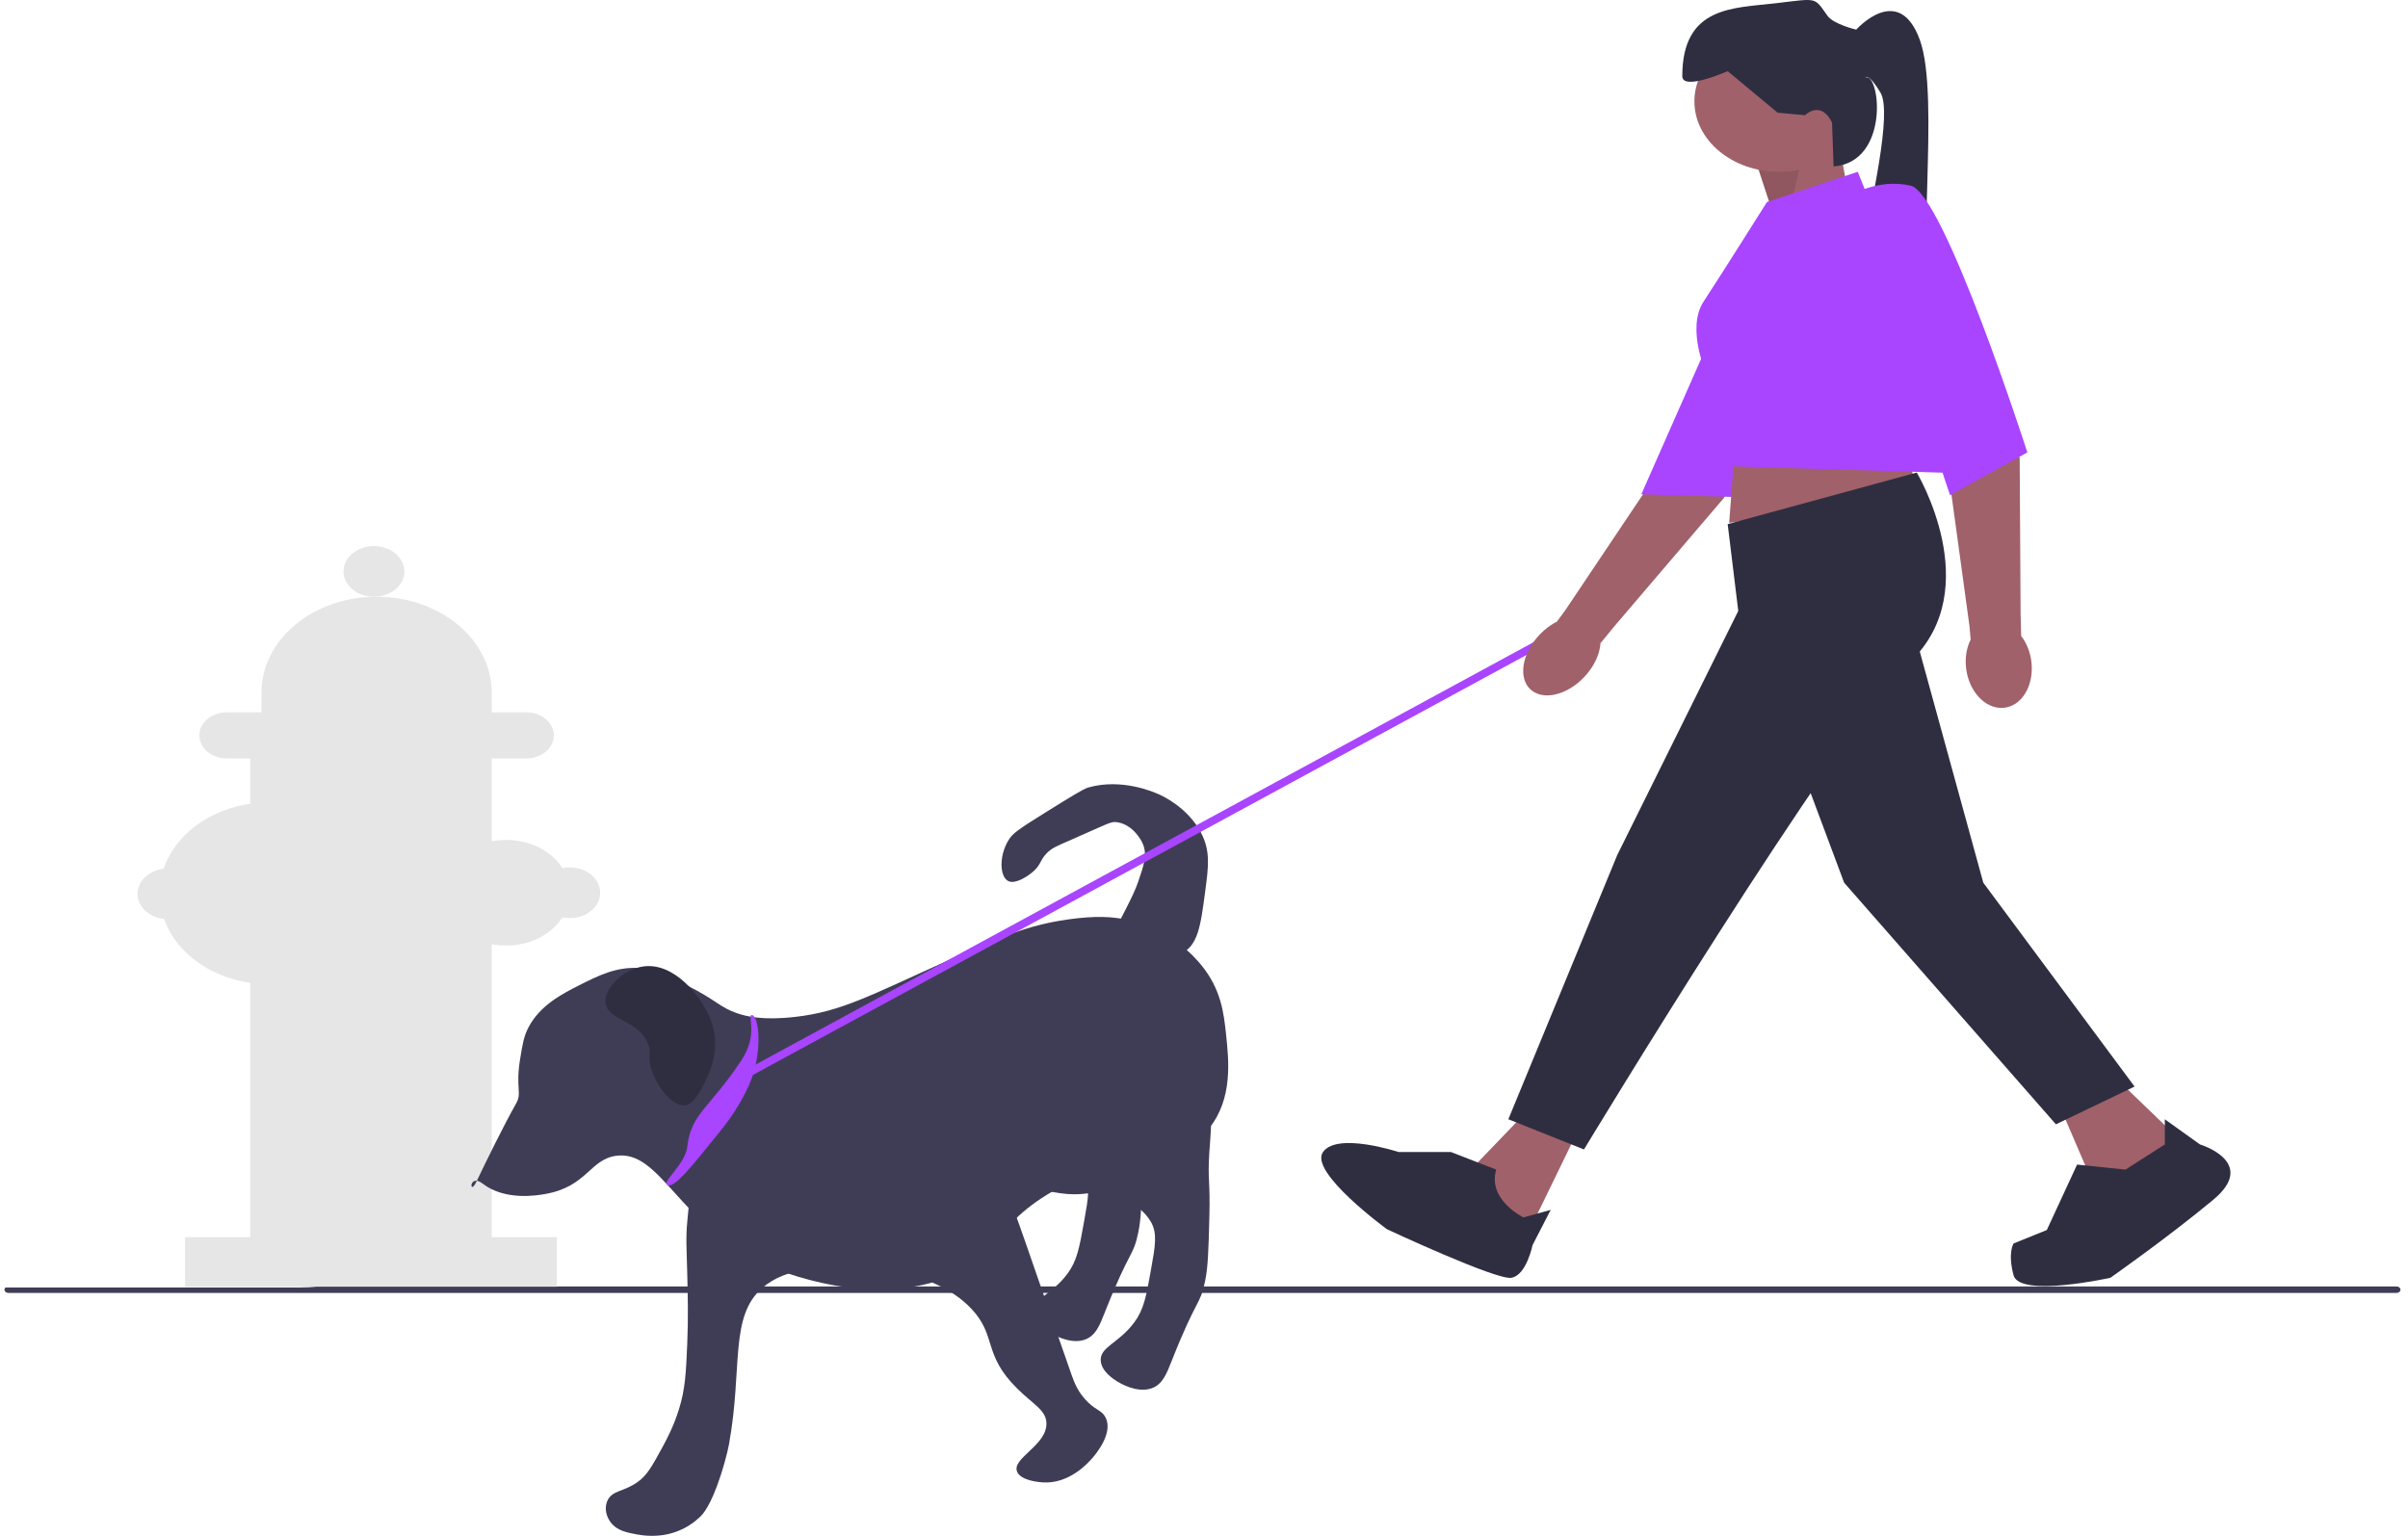 <svg width="290" height="185" viewBox="0 0 290 185" fill="none" xmlns="http://www.w3.org/2000/svg">
<g clip-path="url(#clip0_2_62)">
<path d="M289.095 155.351C289.095 155.568 288.886 155.742 288.625 155.742H1.008C0.748 155.742 0.538 155.568 0.538 155.351C0.538 155.246 0.586 155.154 0.665 155.085H36.097C36.851 155.085 37.59 155.042 38.317 154.96H288.625C288.886 154.96 289.095 155.134 289.095 155.351Z" fill="#3F3D56"/>
<path d="M59.214 90.371H30.139V150.019H59.214V90.371Z" fill="#E6E6E6"/>
<path d="M45.513 107.603C45.513 113.642 39.628 118.538 32.369 118.538C25.11 118.538 19.225 113.642 19.225 107.603C19.225 101.563 25.11 96.667 32.369 96.667C39.628 96.667 45.513 101.563 45.513 107.603Z" fill="#E6E6E6"/>
<path d="M20.222 110.718C22.245 110.718 23.886 109.353 23.886 107.669C23.886 105.985 22.245 104.62 20.222 104.62C18.198 104.62 16.558 105.985 16.558 107.669C16.558 109.353 18.198 110.718 20.222 110.718Z" fill="#E6E6E6"/>
<path d="M68.614 107.536C68.614 111.05 65.19 113.899 60.967 113.899C56.743 113.899 53.319 111.05 53.319 107.536C53.319 104.023 56.743 101.174 60.967 101.174C65.19 101.174 68.614 104.023 68.614 107.536Z" fill="#E6E6E6"/>
<path d="M68.614 110.585C70.638 110.585 72.278 109.22 72.278 107.536C72.278 105.853 70.638 104.488 68.614 104.488C66.59 104.488 64.95 105.853 64.95 107.536C64.95 109.22 66.59 110.585 68.614 110.585Z" fill="#E6E6E6"/>
<path d="M45.035 71.88C47.059 71.88 48.699 70.515 48.699 68.831C48.699 67.147 47.059 65.782 45.035 65.782C43.011 65.782 41.371 67.147 41.371 68.831C41.371 70.515 43.011 71.88 45.035 71.88Z" fill="#E6E6E6"/>
<path d="M27.351 85.798H63.356C65.204 85.798 66.702 87.044 66.702 88.582C66.702 90.119 65.204 91.365 63.356 91.365H27.351C25.503 91.365 24.005 90.119 24.005 88.582C24.005 87.044 25.503 85.798 27.351 85.798Z" fill="#E6E6E6"/>
<path d="M45.353 71.88C53.003 71.88 59.214 77.047 59.214 83.412V87.521H31.493V83.412C31.493 77.047 37.704 71.88 45.353 71.88Z" fill="#E6E6E6"/>
<path d="M67.061 149.025H22.292V154.99H67.061V149.025Z" fill="#E6E6E6"/>
<path d="M82.768 118.714C86.309 120.491 86.658 121.33 88.804 122.062C89.89 122.433 91.923 122.943 95.846 122.481C101.251 121.844 104.584 120.027 113.954 115.785C120.636 112.759 123.903 111.436 128.54 110.763C132.015 110.259 134.034 110.443 135.582 110.763C140.982 111.882 143.93 115.347 144.636 116.204C147.076 119.164 147.385 122.056 147.654 124.573C147.993 127.745 148.482 132.328 145.642 135.873C142.083 140.315 137.126 138.346 128.54 142.568C119.05 147.235 120.638 151.838 112.948 154.286C103.107 157.419 92.395 152.467 91.822 152.194C81.634 147.332 79.549 138.511 74.217 139.221C71.031 139.645 70.714 142.935 65.666 143.824C64.722 143.99 60.835 144.675 58.121 142.568C56.454 141.274 56.506 144.172 57.367 142.359C58.472 140.032 60.702 135.491 62.145 132.943C62.916 131.582 62.047 131.162 62.648 127.503C62.942 125.715 63.09 124.813 63.654 123.736C65.052 121.068 67.767 119.691 69.69 118.714C72.03 117.527 74.33 116.359 77.235 116.622C78.897 116.772 80.187 117.42 82.768 118.714Z" fill="#3F3D56"/>
<path d="M144.133 128.758C145.025 129.366 145.238 130.599 145.642 132.943C146.016 135.112 145.789 136.442 145.642 138.802C145.422 142.345 145.769 142.015 145.642 146.753C145.538 150.652 145.486 152.602 145.139 154.286C144.516 157.315 144.184 156.151 141.115 163.911C140.492 165.486 139.997 166.822 138.6 167.259C136.851 167.807 134.835 166.584 134.576 166.422C134.152 166.158 132.658 165.226 132.564 163.911C132.445 162.242 134.716 161.82 136.588 159.308C137.757 157.74 138.038 156.17 138.6 153.031C139.135 150.045 139.402 148.552 138.6 147.172C137.137 144.653 133.791 143.872 133.57 143.824C131.567 143.383 130.92 144.007 128.54 143.824C126.314 143.652 122.647 142.781 122.001 141.313C120.231 137.289 139.871 125.853 144.133 128.758Z" fill="#3F3D56"/>
<path d="M136.085 122.899C136.978 123.508 137.19 124.74 137.594 127.084C137.968 129.253 137.741 130.583 137.594 132.943C137.374 136.486 137.721 136.156 137.594 140.894C137.49 144.793 137.438 146.743 137.091 148.427C136.468 151.456 136.136 150.292 133.067 158.053C132.445 159.627 131.949 160.963 130.552 161.401C128.803 161.948 126.787 160.725 126.528 160.564C126.104 160.299 124.61 159.367 124.516 158.053C124.398 156.384 126.668 155.961 128.54 153.449C129.709 151.881 129.99 150.311 130.552 147.172C131.087 144.186 131.354 142.693 130.552 141.313C129.089 138.794 125.743 138.013 125.522 137.965C123.519 137.525 122.872 138.148 120.492 137.965C118.266 137.794 114.599 136.922 113.953 135.454C112.183 131.43 131.823 119.994 136.085 122.899Z" fill="#3F3D56"/>
<path d="M120.995 143.405C121.562 144.124 122.211 145.977 123.51 149.683C124.09 151.335 127.841 162.209 129.043 165.585C129.389 166.556 129.837 167.768 131.055 168.933C132.081 169.915 132.629 169.884 133.067 170.607C134.208 172.49 131.982 175.147 131.558 175.629C131.066 176.191 128.777 178.799 125.522 178.559C125.182 178.533 122.983 178.371 122.504 177.303C121.771 175.667 126.081 174.131 126.025 171.444C125.992 169.858 124.464 169.2 122.504 167.259C118.3 163.095 120.093 160.932 116.971 157.634C112.303 152.701 103.625 152.611 102.385 152.612C99.172 152.616 94.7 152.622 91.822 155.123C87.809 158.611 89.467 164.712 87.798 173.955C87.798 173.955 87.527 175.454 86.792 177.722C85.578 181.464 84.61 182.43 84.277 182.743C83.824 183.169 82.499 184.38 80.253 184.836C79.944 184.899 78.513 185.171 76.732 184.836C75.55 184.613 74.472 184.41 73.714 183.58C72.987 182.784 72.711 181.585 73.211 180.651C73.817 179.521 75.064 179.705 76.732 178.559C77.909 177.75 78.523 176.624 79.75 174.374C80.293 173.377 81.107 171.867 81.762 169.77C82.52 167.344 82.613 165.469 82.768 161.819C82.898 158.744 82.835 156.187 82.768 153.449C82.689 150.261 82.582 149.22 82.768 147.172C82.963 145.023 83.153 142.93 83.774 141.731C87.115 135.282 113.622 134.049 120.995 143.405Z" fill="#3F3D56"/>
<path d="M142.121 114.948C144.271 113.959 144.578 111.644 145.139 107.415C145.548 104.335 145.791 102.5 144.636 100.301C143.077 97.332 140.151 95.947 139.606 95.698C139.011 95.425 135.104 93.701 131.055 94.861C130.49 95.022 128.994 95.947 126.025 97.79C122.482 99.989 121.963 100.409 121.498 101.138C120.257 103.089 120.389 105.726 121.498 106.16C122.341 106.489 123.798 105.565 124.516 104.904C125.375 104.114 125.246 103.635 126.025 102.812C126.643 102.159 127.225 101.932 129.043 101.138C133.547 99.172 133.775 98.911 134.576 99.045C136.572 99.381 137.523 101.4 137.594 101.556C138.203 102.902 137.786 104.125 137.091 106.16C136.724 107.236 136.306 108.067 135.582 109.508C134.271 112.117 133.926 112.312 134.073 112.856C134.557 114.638 139.282 116.255 142.121 114.948Z" fill="#3F3D56"/>
<path d="M90.564 122.272C91.396 122.386 91.799 126.342 90.564 129.804C89.72 132.172 88.016 134.569 87.712 134.992C87.472 135.325 87.242 135.629 86.54 136.5C83.109 140.762 81.376 142.891 80.504 142.778C79.342 142.626 82.524 140.339 82.768 138.152C83.222 134.085 85.416 133.583 89.307 127.689C91.412 124.5 89.915 122.182 90.564 122.272Z" fill="#A944FF"/>
<path d="M72.96 121.016C72.539 119.236 74.93 116.762 77.487 116.413C81.215 115.903 84.451 120.023 85.534 122.69C87.025 126.358 85.351 129.511 84.528 131.06C83.497 133.003 82.725 133.131 82.516 133.152C80.995 133.311 79.191 130.992 78.492 128.967C77.878 127.187 78.571 126.943 77.989 125.62C76.791 122.896 73.408 122.916 72.96 121.016Z" fill="#2F2E41"/>
<path d="M89.824 129.943L189.633 75.749L188.162 75.471L88.352 129.666L89.824 129.943Z" fill="#A944FF"/>
<path d="M213.714 26.304L211.528 19.635L221.365 16.604L222.458 22.666L213.714 26.304Z" fill="#A0616A"/>
<path opacity="0.1" d="M213.714 26.304L211.528 19.635L217.321 17.602L215.522 25.464L213.714 26.304Z" fill="black"/>
<path d="M184.918 83.457C183.039 82.527 182.94 79.782 184.696 77.325C185.465 76.25 186.463 75.408 187.498 74.88L188.53 73.477L201.58 54.012C201.58 54.012 207.293 35.654 209.619 33.434C211.945 31.215 215.307 31.738 215.307 31.738L218.29 33.942L207.645 59.944L194.508 75.336L192.747 77.478C192.683 78.487 192.27 79.618 191.501 80.693C189.744 83.15 186.797 84.387 184.918 83.457Z" fill="#A0616A"/>
<path d="M213.176 24.399C213.176 24.399 217.327 24.265 219.946 26.948C222.565 29.631 208.845 59.867 208.845 59.867L197.669 59.538L213.176 24.399Z" fill="#A944FF"/>
<path d="M214.261 20.696C219.895 20.696 224.462 16.896 224.462 12.208C224.462 7.521 219.895 3.721 214.261 3.721C208.627 3.721 204.059 7.521 204.059 12.208C204.059 16.896 208.627 20.696 214.261 20.696Z" fill="#A0616A"/>
<path d="M190.397 135.429L183.475 149.676L179.467 146.341L178.01 139.976L183.839 133.913L190.397 135.429Z" fill="#A0616A"/>
<path d="M255.248 130.276L262.171 136.944L258.892 142.401L251.605 141.491L247.962 133.004L255.248 130.276Z" fill="#A0616A"/>
<path d="M209.16 50.705L208.249 62.982L230.838 59.647L229.381 52.069L209.16 50.705Z" fill="#A0616A"/>
<path d="M208.067 63.133L230.838 56.919C230.838 56.919 239.218 70.863 230.109 79.654C221.001 88.444 190.761 138.46 190.761 138.46L181.653 134.822L194.769 102.994L209.342 73.591L208.067 63.133Z" fill="#2F2E41"/>
<path d="M230.109 74.501L238.853 106.329L257.07 130.882L247.597 135.429L222.094 106.329L213.714 83.897L230.109 74.501Z" fill="#2F2E41"/>
<path d="M174.731 138.763H168.421C168.421 138.763 161.058 136.338 159.333 138.763C157.607 141.188 167.032 148.066 167.032 148.066C167.032 148.066 180.196 154.222 182.017 153.919C183.839 153.616 184.568 149.979 184.568 149.979L186.754 145.735L183.475 146.644C183.475 146.644 179.103 144.522 180.196 140.885L174.731 138.763Z" fill="#2F2E41"/>
<path d="M260.713 137.854V134.822L264.949 137.854C264.949 137.854 272.008 139.976 266.543 144.522C261.078 149.069 254.155 153.919 254.155 153.919C254.155 153.919 243.225 156.344 242.497 153.616C241.768 150.888 242.497 149.784 242.497 149.784L246.504 148.16L250.148 140.279L255.977 140.885L260.713 137.854Z" fill="#2F2E41"/>
<path d="M217.358 13.876L214.079 13.572L208.067 8.571C208.067 8.571 202.602 10.996 202.602 9.177C202.602 0.69 208.796 0.993 213.896 0.386C218.997 -0.22 218.451 -0.371 220.09 1.902C220.84 2.942 223.551 3.569 223.551 3.569C223.551 3.569 228.652 -2.19 231.202 4.782C233.753 11.754 230.474 33.276 233.024 35.094C235.574 36.913 222.552 38.729 223.963 31.607C225.373 24.485 227.923 13.572 226.466 11.147C225.009 8.722 224.644 9.329 224.644 9.329C226.45 8.715 227.63 19.521 220.821 20.05L220.637 14.785C220.637 14.785 219.544 12.057 217.358 13.876Z" fill="#2F2E41"/>
<path d="M212.803 24.333L223.733 20.696L238.307 57.071L208.322 56.162L205.622 45.305C205.622 45.305 202.986 39.655 205.172 36.32C207.358 32.986 212.803 24.333 212.803 24.333Z" fill="#A944FF"/>
<path d="M241.245 85.266C239.067 85.422 237.063 83.239 236.769 80.391C236.64 79.145 236.86 77.977 237.331 77.045L237.187 75.406L234.151 53.261C234.151 53.261 228.5 35.146 228.834 32.215C229.168 29.283 229.696 28.505 229.696 28.505L233.664 28.849L243.234 55.138L243.346 74.016L243.416 76.611C244.072 77.462 244.528 78.581 244.657 79.828C244.951 82.676 243.423 85.111 241.245 85.266Z" fill="#A0616A"/>
<path d="M222.823 23.576C222.823 23.576 226.102 21.454 230.109 22.363C234.117 23.272 244.156 54.494 244.156 54.494L234.846 59.647L222.823 23.576Z" fill="#A944FF"/>
</g>
<defs>
<clipPath id="clip0_2_62">
<rect width="288.556" height="185" fill="white" transform="translate(0.538)"/>
</clipPath>
</defs>
</svg>
